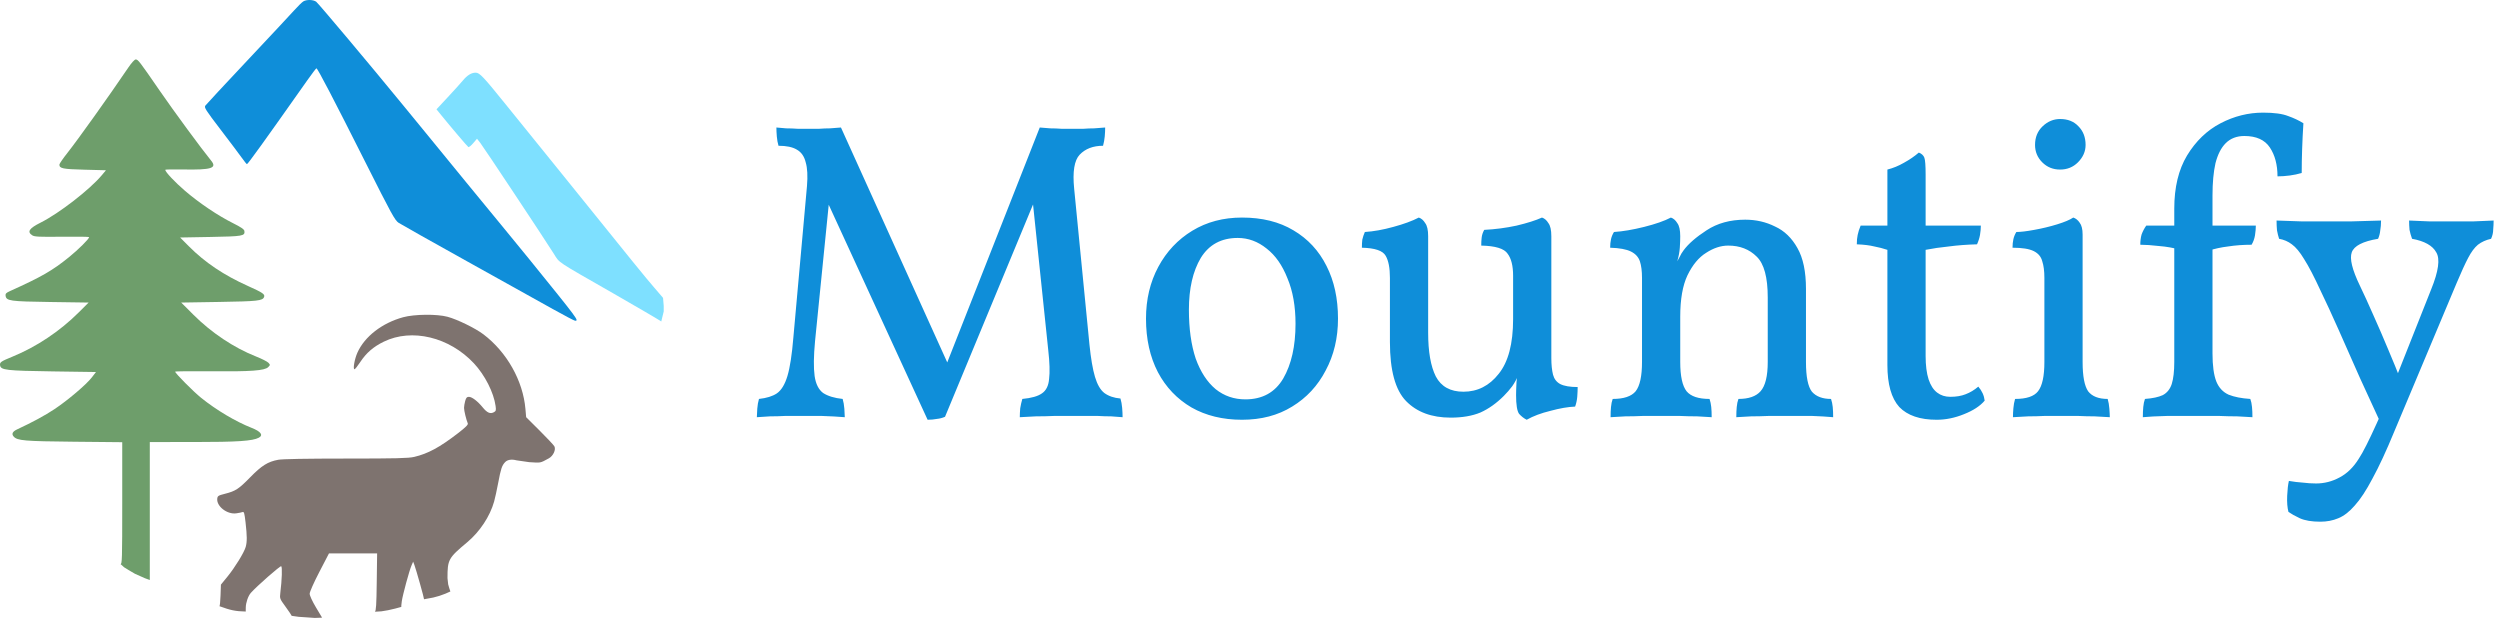 <svg width="565" height="140" viewBox="0 0 565 140" fill="none" xmlns="http://www.w3.org/2000/svg">
<path d="M124.93 69.844C122.326 68.391 113.636 63.552 105.619 59.093C97.601 54.633 90.617 50.704 90.097 50.36C89.243 49.795 88.53 48.496 82.561 36.631C75.439 22.473 71.764 15.422 71.514 15.437C71.427 15.443 70.515 16.639 69.487 18.097C59.451 32.328 56.006 37.111 55.805 37.094C55.724 37.088 55.209 36.451 54.661 35.68C54.113 34.908 51.956 32.042 49.869 29.311C46.484 24.883 46.108 24.295 46.396 23.885C46.573 23.632 50.804 19.083 55.798 13.776C60.792 8.469 65.59 3.334 66.46 2.365C67.33 1.395 68.283 0.465 68.578 0.299C69.342 -0.133 70.773 -0.09 71.45 0.383C71.932 0.722 83.678 14.706 91.097 23.775C92.219 25.146 94.571 28.017 96.325 30.156C98.079 32.295 102.149 37.271 105.369 41.215C108.59 45.158 112.128 49.463 113.231 50.782C114.335 52.1 117.191 55.59 119.578 58.536C130.746 72.323 130.872 72.493 129.976 72.489C129.805 72.488 127.534 71.298 124.93 69.844Z" fill="#0F8ED9"/>
<path d="M27.223 127.458C27.59 127.599 27.625 126.412 27.625 113.775V99.937L16.724 99.829C5.482 99.718 3.924 99.586 3.1 98.675C2.551 98.069 2.814 97.531 3.91 97.02C7.358 95.414 10.146 93.903 12.287 92.483C15.318 90.471 19.548 86.876 20.777 85.267L21.686 84.077L11.885 83.936C1.365 83.784 0.171 83.645 0.016 82.56C-0.082 81.87 0.194 81.677 2.832 80.597C8.259 78.376 13.526 74.86 17.776 70.621L20.025 68.379L11.428 68.254C2.183 68.12 1.427 68.014 1.258 66.824C1.194 66.381 1.394 66.173 2.254 65.785C9.412 62.554 11.817 61.172 15.597 58.114C17.701 56.412 20.149 53.978 20.15 53.588C20.15 53.5 17.389 53.46 14.014 53.499C8.797 53.559 7.79 53.512 7.286 53.181C6.067 52.383 6.577 51.611 9.186 50.307C13.325 48.237 20.277 42.856 22.983 39.628L23.947 38.477L19.096 38.352C14.158 38.226 13.422 38.075 13.422 37.195C13.422 37.003 14.241 35.811 15.243 34.547C17.618 31.548 24.585 21.785 29.018 15.242C29.733 14.187 30.418 13.436 30.667 13.436C31.199 13.434 31.492 13.815 36.124 20.536C39.363 25.236 45.502 33.586 47.727 36.317C49.101 38.005 47.792 38.416 41.421 38.301C39.178 38.261 37.343 38.294 37.343 38.374C37.344 38.847 39.524 41.165 41.804 43.12C45.033 45.886 49.254 48.732 52.629 50.419C54.493 51.351 55.179 51.821 55.234 52.204C55.395 53.332 54.898 53.42 47.584 53.552L40.707 53.677L42.7 55.679C46.327 59.322 50.611 62.198 56.04 64.635C59.383 66.135 59.921 66.502 59.685 67.117C59.355 67.978 58.276 68.097 49.553 68.239L40.956 68.379L43.701 71.12C47.799 75.213 52.858 78.587 57.874 80.572C59.17 81.084 60.427 81.722 60.669 81.989C61.09 82.454 61.087 82.496 60.616 82.967C59.819 83.765 56.693 83.992 47.71 83.906C43.241 83.863 39.586 83.904 39.586 83.998C39.586 84.351 43.712 88.51 45.449 89.906C48.899 92.682 53.26 95.275 56.849 96.687C58.953 97.514 59.567 98.345 58.496 98.918C57.092 99.669 53.655 99.898 43.76 99.899L33.855 99.9V115.49V131.08L32.761 130.682L31.639 130.184L30.518 129.686L29.023 128.814L28.026 128.191L27.223 127.458Z" fill="#6E9E6B"/>
<path d="M149.448 72.649C149.172 72.428 143.254 68.966 138.635 66.325C125.438 58.777 126.526 59.503 125.161 57.343C122.83 53.654 109.285 33.236 108.547 32.299L107.803 31.354L106.939 32.363C106.464 32.918 105.972 33.309 105.846 33.231C105.625 33.094 101.869 28.678 99.703 26.007L98.646 24.704L101.17 21.997C102.559 20.508 104.1 18.804 104.595 18.21C105.613 16.988 106.532 16.424 107.508 16.424C108.38 16.424 109.238 17.33 114.215 23.5C116.408 26.219 119.308 29.804 120.659 31.467C122.01 33.13 125.058 36.901 127.434 39.847C144.238 60.693 145.519 62.27 147.845 64.984L149.848 67.321L150 69.135V70.381L149.448 72.649Z" fill="#7EE0FF"/>
<path d="M65.922 139.18C65.85 138.993 65.207 138.039 64.493 137.06C63.222 135.318 63.198 135.254 63.355 133.974C63.721 130.98 63.816 128.124 63.555 127.963C63.329 127.823 58.064 132.444 56.693 133.986C56.083 134.672 55.558 136.191 55.544 137.307L55.533 138.209C53.193 138.158 52.072 137.909 49.592 136.999C49.682 137.015 49.794 135.925 49.841 134.577L49.927 132.126L51.371 130.361C53.081 128.272 55.18 124.858 55.531 123.597C55.855 122.431 55.847 121.164 55.497 118.086C55.257 115.981 55.148 115.597 54.823 115.722C54.609 115.804 53.961 115.936 53.383 116.015C51.325 116.297 48.898 114.413 49.1 112.69C49.171 112.083 49.344 111.972 50.799 111.605C53.238 110.988 53.95 110.525 56.534 107.879C59.129 105.22 60.53 104.343 62.878 103.909C63.822 103.734 69.284 103.636 78.192 103.634C89.59 103.631 92.317 103.564 93.616 103.258C96.72 102.527 99.349 101.107 103.448 97.951C105.254 96.56 105.843 95.971 105.718 95.681C105.378 94.895 104.871 92.798 104.872 92.183C104.873 91.836 104.991 91.132 105.133 90.618C105.337 89.885 105.516 89.684 105.964 89.684C106.665 89.684 107.945 90.663 109.107 92.087C110.091 93.293 110.8 93.6 111.606 93.168C112.091 92.909 112.14 92.737 112.005 91.758C111.587 88.708 109.58 84.76 107.1 82.108C101.545 76.171 93.074 74.133 86.747 77.213C84.374 78.369 82.78 79.751 81.398 81.853C80.82 82.733 80.242 83.454 80.115 83.454C79.724 83.454 80.132 81.135 80.774 79.7C82.41 76.046 86.367 72.985 91.13 71.689C93.668 70.998 98.75 70.948 101.133 71.59C103.375 72.194 107.433 74.178 109.264 75.566C114.553 79.574 118.2 86.055 118.748 92.419L118.908 94.281L121.962 97.32C123.642 98.991 125.139 100.589 125.29 100.871C125.687 101.613 125.029 103.039 124.041 103.581C121.976 104.713 122.274 104.602 119.607 104.449L116.747 104.038C115.626 103.737 114.676 103.887 114.151 104.448C113.429 105.218 113.194 105.926 112.584 109.175C112.293 110.72 111.882 112.602 111.67 113.356C110.73 116.695 108.429 120.176 105.599 122.542C101.323 126.116 101.133 126.461 101.133 130.657L101.285 132.053L101.534 132.925L101.784 133.673L100.662 134.171L99.292 134.669L97.921 135.043L95.833 135.43C95.909 135.359 94.017 128.624 93.657 127.684L93.37 126.936L92.996 127.808C92.486 129 91.024 134.383 90.805 135.879C90.664 136.843 90.695 137.037 90.695 137.161L89.325 137.535L87.705 137.909L86.21 138.158L84.722 138.253C84.991 138.087 85.079 136.694 85.145 131.555L85.229 125.067L79.788 125.069L74.347 125.071L72.166 129.271C70.921 131.669 69.986 133.775 69.986 134.179C69.986 134.595 70.565 135.858 71.389 137.24L72.793 139.591L71.134 139.653L69.39 139.528L67.521 139.404L65.922 139.18Z" fill="#7E736F"/>
<path d="M209.64 94.864L186.504 44.56H187.464L184.2 77.104C183.88 80.496 183.848 83.12 184.104 84.976C184.36 86.768 185 88.048 186.024 88.816C187.112 89.52 188.584 89.968 190.44 90.16C190.632 90.8 190.76 91.536 190.824 92.368C190.888 93.2 190.92 93.84 190.92 94.288C189.384 94.16 187.624 94.064 185.64 94C183.72 94 182.056 94 180.648 94C179.752 94 178.696 94 177.48 94C176.328 94.064 175.176 94.096 174.023 94.096C172.936 94.16 171.944 94.224 171.048 94.288C171.048 93.84 171.08 93.2 171.144 92.368C171.208 91.536 171.336 90.8 171.528 90.16C173.256 89.968 174.6 89.552 175.56 88.912C176.584 88.208 177.384 86.896 177.96 84.976C178.536 83.056 178.984 80.144 179.304 76.24L182.376 42.064C182.568 39.76 182.472 37.968 182.088 36.688C181.768 35.344 181.096 34.384 180.072 33.808C179.112 33.232 177.736 32.944 175.944 32.944C175.752 32.304 175.624 31.6 175.56 30.832C175.496 30.064 175.464 29.392 175.464 28.816C176.104 28.88 176.84 28.944 177.672 29.008C178.504 29.008 179.368 29.04 180.264 29.104C181.16 29.104 181.992 29.104 182.76 29.104C183.592 29.104 184.392 29.104 185.16 29.104C185.992 29.04 186.792 29.008 187.56 29.008C188.392 28.944 189.224 28.88 190.056 28.816L215.208 84.4H213.096L234.984 28.816C235.752 28.88 236.552 28.944 237.384 29.008C238.216 29.008 239.048 29.04 239.88 29.104C240.776 29.104 241.64 29.104 242.472 29.104C243.304 29.104 244.104 29.104 244.872 29.104C245.704 29.04 246.504 29.008 247.272 29.008C248.104 28.944 248.936 28.88 249.768 28.816C249.768 29.456 249.736 30.128 249.672 30.832C249.608 31.536 249.48 32.24 249.288 32.944C247.048 32.944 245.288 33.616 244.008 34.96C242.792 36.24 242.376 38.8 242.76 42.64L246.216 77.872C246.536 81.008 246.952 83.44 247.464 85.168C247.976 86.896 248.68 88.112 249.576 88.816C250.536 89.52 251.752 89.936 253.224 90.064C253.416 90.704 253.544 91.408 253.608 92.176C253.672 92.944 253.704 93.648 253.704 94.288C252.936 94.224 252.072 94.16 251.112 94.096C250.152 94.096 249.128 94.064 248.04 94C247.016 94 245.992 94 244.968 94C244.008 94 243.08 94 242.184 94C241.032 94 239.752 94 238.344 94C236.936 94.064 235.528 94.096 234.12 94.096C232.776 94.16 231.56 94.224 230.472 94.288C230.472 93.712 230.504 93.04 230.568 92.272C230.696 91.504 230.856 90.8 231.048 90.16C233.096 89.968 234.568 89.552 235.464 88.912C236.424 88.272 236.968 87.184 237.096 85.648C237.288 84.112 237.224 81.936 236.904 79.12L233.256 44.176H234.312L213.576 94.192C213 94.448 212.392 94.608 211.752 94.672C211.112 94.8 210.408 94.864 209.64 94.864ZM280.692 94.864C276.34 94.864 272.532 93.936 269.268 92.08C266.004 90.16 263.476 87.504 261.684 84.112C259.892 80.656 258.996 76.624 258.996 72.016C258.996 67.664 259.924 63.76 261.78 60.304C263.636 56.848 266.196 54.128 269.46 52.144C272.724 50.16 276.468 49.168 280.692 49.168C285.236 49.168 289.108 50.128 292.308 52.048C295.572 53.968 298.068 56.656 299.796 60.112C301.524 63.504 302.388 67.472 302.388 72.016C302.388 76.368 301.46 80.272 299.604 83.728C297.812 87.184 295.284 89.904 292.02 91.888C288.82 93.872 285.044 94.864 280.692 94.864ZM281.46 90.256C285.3 90.256 288.148 88.688 290.004 85.552C291.86 82.352 292.788 78.224 292.788 73.168C292.788 69.2 292.18 65.776 290.964 62.896C289.812 59.952 288.244 57.712 286.26 56.176C284.276 54.576 282.1 53.776 279.732 53.776C276.02 53.776 273.236 55.28 271.38 58.288C269.588 61.296 268.692 65.2 268.692 70C268.692 74.288 269.204 77.968 270.228 81.04C271.316 84.048 272.82 86.352 274.74 87.952C276.66 89.488 278.9 90.256 281.46 90.256ZM327.85 94.384C323.562 94.384 320.202 93.136 317.77 90.64C315.338 88.144 314.122 83.696 314.122 77.296V62.8C314.122 60.56 313.802 58.896 313.162 57.808C312.522 56.656 310.73 56.048 307.786 55.984C307.786 55.28 307.818 54.672 307.882 54.16C308.01 53.584 308.202 53.008 308.458 52.432C310.442 52.304 312.586 51.92 314.89 51.28C317.258 50.64 319.178 49.936 320.65 49.168C321.226 49.36 321.706 49.776 322.09 50.416C322.538 50.992 322.762 51.984 322.762 53.392V75.184C322.762 79.472 323.338 82.768 324.49 85.072C325.706 87.376 327.786 88.528 330.73 88.528C333.93 88.528 336.586 87.184 338.698 84.496C340.874 81.808 341.962 77.68 341.962 72.112V62.32C341.962 60.08 341.546 58.416 340.714 57.328C339.946 56.176 337.962 55.568 334.762 55.504C334.762 54.8 334.794 54.192 334.858 53.68C334.922 53.104 335.114 52.528 335.434 51.952C337.93 51.824 340.362 51.504 342.73 50.992C345.162 50.416 347.082 49.808 348.49 49.168C349.066 49.36 349.546 49.776 349.93 50.416C350.378 50.992 350.602 51.984 350.602 53.392V81.232L343.114 84.784C342.794 85.616 342.346 86.448 341.77 87.28C341.194 88.048 340.554 88.784 339.85 89.488C338.186 91.152 336.426 92.4 334.57 93.232C332.714 94 330.474 94.384 327.85 94.384ZM345.034 94.864C344.394 94.544 343.818 94.096 343.306 93.52C342.858 92.88 342.634 91.472 342.634 89.296C342.634 88.592 342.666 87.6 342.73 86.32C342.858 85.04 343.146 83.248 343.594 80.944H350.602C350.602 82.416 350.73 83.664 350.986 84.688C351.242 85.648 351.786 86.352 352.618 86.8C353.514 87.248 354.826 87.472 356.554 87.472C356.554 88.112 356.522 88.848 356.458 89.68C356.394 90.448 356.234 91.184 355.978 91.888C354.378 91.952 352.522 92.272 350.41 92.848C348.298 93.36 346.506 94.032 345.034 94.864ZM371.094 73.456V62.8C371.094 61.264 370.934 60.016 370.614 59.056C370.294 58.096 369.622 57.36 368.598 56.848C367.574 56.336 366.006 56.048 363.894 55.984C363.894 55.28 363.958 54.64 364.086 54.064C364.214 53.488 364.438 52.944 364.758 52.432C366.742 52.304 369.014 51.92 371.574 51.28C374.134 50.64 376.15 49.936 377.622 49.168C378.198 49.36 378.678 49.776 379.062 50.416C379.51 50.992 379.734 51.984 379.734 53.392L371.094 73.456ZM408.15 81.808C408.15 85.136 408.598 87.376 409.494 88.528C410.454 89.616 411.894 90.16 413.814 90.16C414.006 90.736 414.134 91.344 414.198 91.984C414.262 92.624 414.294 93.392 414.294 94.288C412.886 94.16 411.286 94.064 409.494 94C407.702 94 405.814 94 403.83 94C402.55 94 401.206 94 399.798 94C398.39 94.064 397.046 94.096 395.766 94.096C394.55 94.16 393.43 94.224 392.406 94.288C392.406 93.392 392.438 92.624 392.502 91.984C392.566 91.28 392.694 90.672 392.886 90.16C395.19 90.16 396.854 89.584 397.878 88.432C398.966 87.216 399.51 85.008 399.51 81.808V67.216C399.51 62.672 398.678 59.6 397.014 58C395.35 56.336 393.206 55.504 390.582 55.504C388.918 55.504 387.254 56.048 385.59 57.136C383.926 58.16 382.518 59.856 381.366 62.224C380.278 64.528 379.734 67.632 379.734 71.536V81.808C379.734 85.008 380.214 87.216 381.174 88.432C382.134 89.584 383.862 90.16 386.358 90.16C386.55 90.736 386.678 91.344 386.742 91.984C386.806 92.624 386.838 93.392 386.838 94.288C385.942 94.224 384.854 94.16 383.574 94.096C382.294 94.096 380.95 94.064 379.542 94C378.134 94 376.758 94 375.414 94C374.134 94 372.79 94 371.382 94C369.974 94.064 368.63 94.096 367.35 94.096C366.07 94.16 364.95 94.224 363.99 94.288C363.99 93.392 364.022 92.624 364.086 91.984C364.15 91.28 364.278 90.672 364.47 90.16C366.966 90.16 368.694 89.584 369.654 88.432C370.614 87.216 371.094 85.008 371.094 81.808V62.8L379.734 53.392C379.734 54.16 379.702 55.024 379.638 55.984C379.574 56.944 379.382 57.968 379.062 59.056C379.254 58.736 379.446 58.384 379.638 58C379.83 57.552 380.118 57.072 380.502 56.56C381.59 55.088 383.318 53.584 385.686 52.048C388.118 50.448 391.03 49.648 394.422 49.648C396.854 49.648 399.094 50.16 401.142 51.184C403.254 52.144 404.95 53.776 406.23 56.08C407.51 58.32 408.15 61.392 408.15 65.296V81.808ZM437.687 94.864C433.911 94.864 431.095 93.904 429.239 91.984C427.447 90 426.551 86.832 426.551 82.48V56.464C425.591 56.144 424.599 55.888 423.575 55.696C422.551 55.44 421.239 55.28 419.639 55.216C419.639 54.384 419.703 53.68 419.831 53.104C419.959 52.464 420.183 51.76 420.503 50.992H426.551V38.32C427.831 38 429.079 37.488 430.295 36.784C431.575 36.08 432.695 35.312 433.655 34.48C434.295 34.736 434.711 35.12 434.903 35.632C435.095 36.144 435.191 37.424 435.191 39.472V50.992H447.671C447.671 51.632 447.607 52.336 447.479 53.104C447.351 53.808 447.127 54.512 446.807 55.216C444.503 55.28 442.391 55.44 440.471 55.696C438.551 55.888 436.791 56.144 435.191 56.464V80.464C435.191 82.576 435.415 84.336 435.863 85.744C436.311 87.088 436.951 88.08 437.783 88.72C438.615 89.36 439.607 89.68 440.759 89.68C442.103 89.68 443.255 89.488 444.215 89.104C445.239 88.72 446.199 88.144 447.095 87.376C447.927 88.336 448.407 89.392 448.535 90.544C447.511 91.76 445.943 92.784 443.831 93.616C441.783 94.448 439.735 94.864 437.687 94.864ZM454.927 94.288C454.927 93.648 454.959 92.976 455.023 92.272C455.087 91.504 455.215 90.8 455.407 90.16C457.967 90.16 459.695 89.584 460.591 88.432C461.551 87.216 462.031 85.008 462.031 81.808V62.8C462.031 61.264 461.871 60.016 461.551 59.056C461.295 58.032 460.655 57.264 459.631 56.752C458.607 56.24 457.007 55.984 454.831 55.984C454.831 55.28 454.895 54.64 455.023 54.064C455.151 53.488 455.375 52.944 455.695 52.432C456.655 52.432 457.999 52.272 459.727 51.952C461.519 51.632 463.247 51.216 464.911 50.704C466.575 50.192 467.791 49.68 468.559 49.168C469.135 49.36 469.615 49.744 469.999 50.32C470.447 50.896 470.671 51.792 470.671 53.008V81.808C470.671 85.008 471.087 87.216 471.919 88.432C472.815 89.584 474.287 90.16 476.335 90.16C476.527 90.8 476.655 91.536 476.719 92.368C476.783 93.2 476.815 93.84 476.815 94.288C475.727 94.224 474.575 94.16 473.359 94.096C472.143 94.096 470.895 94.064 469.615 94C468.399 94 467.183 94 465.967 94C464.751 94 463.471 94 462.127 94C460.847 94.064 459.599 94.096 458.383 94.096C457.167 94.16 456.015 94.224 454.927 94.288ZM465.583 38.32C463.983 38.32 462.639 37.776 461.551 36.688C460.463 35.6 459.919 34.288 459.919 32.752C459.919 31.024 460.495 29.616 461.647 28.528C462.799 27.44 464.111 26.896 465.583 26.896C467.311 26.896 468.687 27.44 469.711 28.528C470.799 29.616 471.343 31.024 471.343 32.752C471.343 34.224 470.767 35.536 469.615 36.688C468.527 37.776 467.183 38.32 465.583 38.32ZM509.818 50.992C509.818 51.632 509.754 52.368 509.626 53.2C509.498 53.968 509.242 54.672 508.858 55.312C507.002 55.312 505.242 55.44 503.578 55.696C501.978 55.888 500.506 56.208 499.162 56.656V50.992H509.818ZM491.386 47.152C491.386 42.352 492.346 38.352 494.266 35.152C496.25 31.888 498.778 29.456 501.85 27.856C504.922 26.256 508.122 25.456 511.45 25.456C513.946 25.456 515.834 25.712 517.114 26.224C518.394 26.672 519.546 27.216 520.57 27.856C520.442 29.84 520.346 31.792 520.282 33.712C520.218 35.568 520.186 37.36 520.186 39.088C519.354 39.344 518.458 39.536 517.498 39.664C516.538 39.792 515.61 39.856 514.714 39.856C514.714 37.232 514.138 35.056 512.986 33.328C511.834 31.6 509.914 30.736 507.226 30.736C505.498 30.736 504.09 31.28 503.002 32.368C501.978 33.392 501.21 34.896 500.698 36.88C500.25 38.864 500.026 41.296 500.026 44.176V72.688H491.386V47.152ZM492.826 50.992V56.464C491.226 56.016 489.594 55.728 487.93 55.6C486.266 55.408 484.858 55.312 483.706 55.312C483.706 54.48 483.802 53.712 483.994 53.008C484.25 52.304 484.602 51.632 485.05 50.992H492.826ZM500.026 79.888C500.026 82.64 500.314 84.752 500.89 86.224C501.466 87.632 502.394 88.624 503.674 89.2C504.954 89.712 506.586 90.032 508.57 90.16C508.762 90.672 508.89 91.28 508.954 91.984C509.018 92.624 509.05 93.392 509.05 94.288C508.09 94.224 506.938 94.16 505.594 94.096C504.314 94.096 502.938 94.064 501.466 94C499.994 94 498.49 94 496.954 94C494.714 94 492.346 94 489.85 94C487.418 94.064 485.562 94.16 484.282 94.288C484.282 93.392 484.314 92.624 484.378 91.984C484.442 91.28 484.57 90.672 484.762 90.16C486.49 90.032 487.834 89.744 488.794 89.296C489.754 88.784 490.426 87.952 490.81 86.8C491.194 85.584 491.386 83.92 491.386 81.808V72.208H500.026V79.888ZM549.447 65.392C551.111 61.296 551.495 58.512 550.599 57.04C549.767 55.504 547.943 54.48 545.127 53.968C544.871 53.264 544.679 52.592 544.551 51.952C544.487 51.248 544.455 50.544 544.455 49.84C545.927 49.904 547.431 49.968 548.967 50.032C550.503 50.032 552.167 50.032 553.959 50.032C555.751 50.032 557.447 50.032 559.047 50.032C560.647 49.968 562.151 49.904 563.559 49.84C563.559 50.48 563.527 51.152 563.463 51.856C563.463 52.56 563.303 53.264 562.983 53.968C561.831 54.224 560.839 54.672 560.007 55.312C559.239 55.952 558.503 56.944 557.799 58.288C557.095 59.632 556.231 61.52 555.207 63.952L541.095 97.552C539.303 101.904 537.671 105.424 536.199 108.112C534.791 110.8 533.447 112.848 532.167 114.256C530.951 115.664 529.703 116.624 528.423 117.136C527.207 117.648 525.863 117.904 524.391 117.904C522.471 117.904 520.935 117.648 519.783 117.136C518.695 116.624 517.831 116.144 517.191 115.696C516.935 114.736 516.839 113.52 516.903 112.048C516.967 110.64 517.095 109.52 517.287 108.688C518.375 108.88 519.431 109.008 520.455 109.072C521.479 109.2 522.471 109.264 523.431 109.264C525.287 109.264 527.047 108.816 528.711 107.92C530.439 107.024 531.911 105.584 533.127 103.6C534.023 102.256 535.367 99.6 537.159 95.632C538.951 91.728 540.839 87.216 542.823 82.096L549.447 65.392ZM538.215 96.016C536.679 92.624 535.047 89.072 533.319 85.36C531.655 81.584 530.055 77.968 528.519 74.512C526.983 71.056 525.639 68.144 524.487 65.776C523.015 62.576 521.767 60.176 520.743 58.576C519.783 56.976 518.855 55.856 517.959 55.216C517.127 54.576 516.167 54.16 515.079 53.968C514.887 53.392 514.727 52.752 514.599 52.048C514.535 51.344 514.503 50.608 514.503 49.84C516.359 49.904 518.215 49.968 520.071 50.032C521.927 50.032 523.687 50.032 525.351 50.032C527.015 50.032 529.063 50.032 531.495 50.032C533.927 49.968 536.135 49.904 538.119 49.84C538.119 50.672 538.055 51.44 537.927 52.144C537.863 52.784 537.703 53.392 537.447 53.968C533.991 54.544 532.007 55.568 531.495 57.04C530.983 58.448 531.591 60.944 533.319 64.528C534.215 66.384 535.239 68.624 536.391 71.248C537.543 73.808 538.663 76.4 539.751 79.024C540.839 81.584 541.767 83.856 542.535 85.84L538.215 96.016Z" fill="#0F8ED9"/>
</svg>
